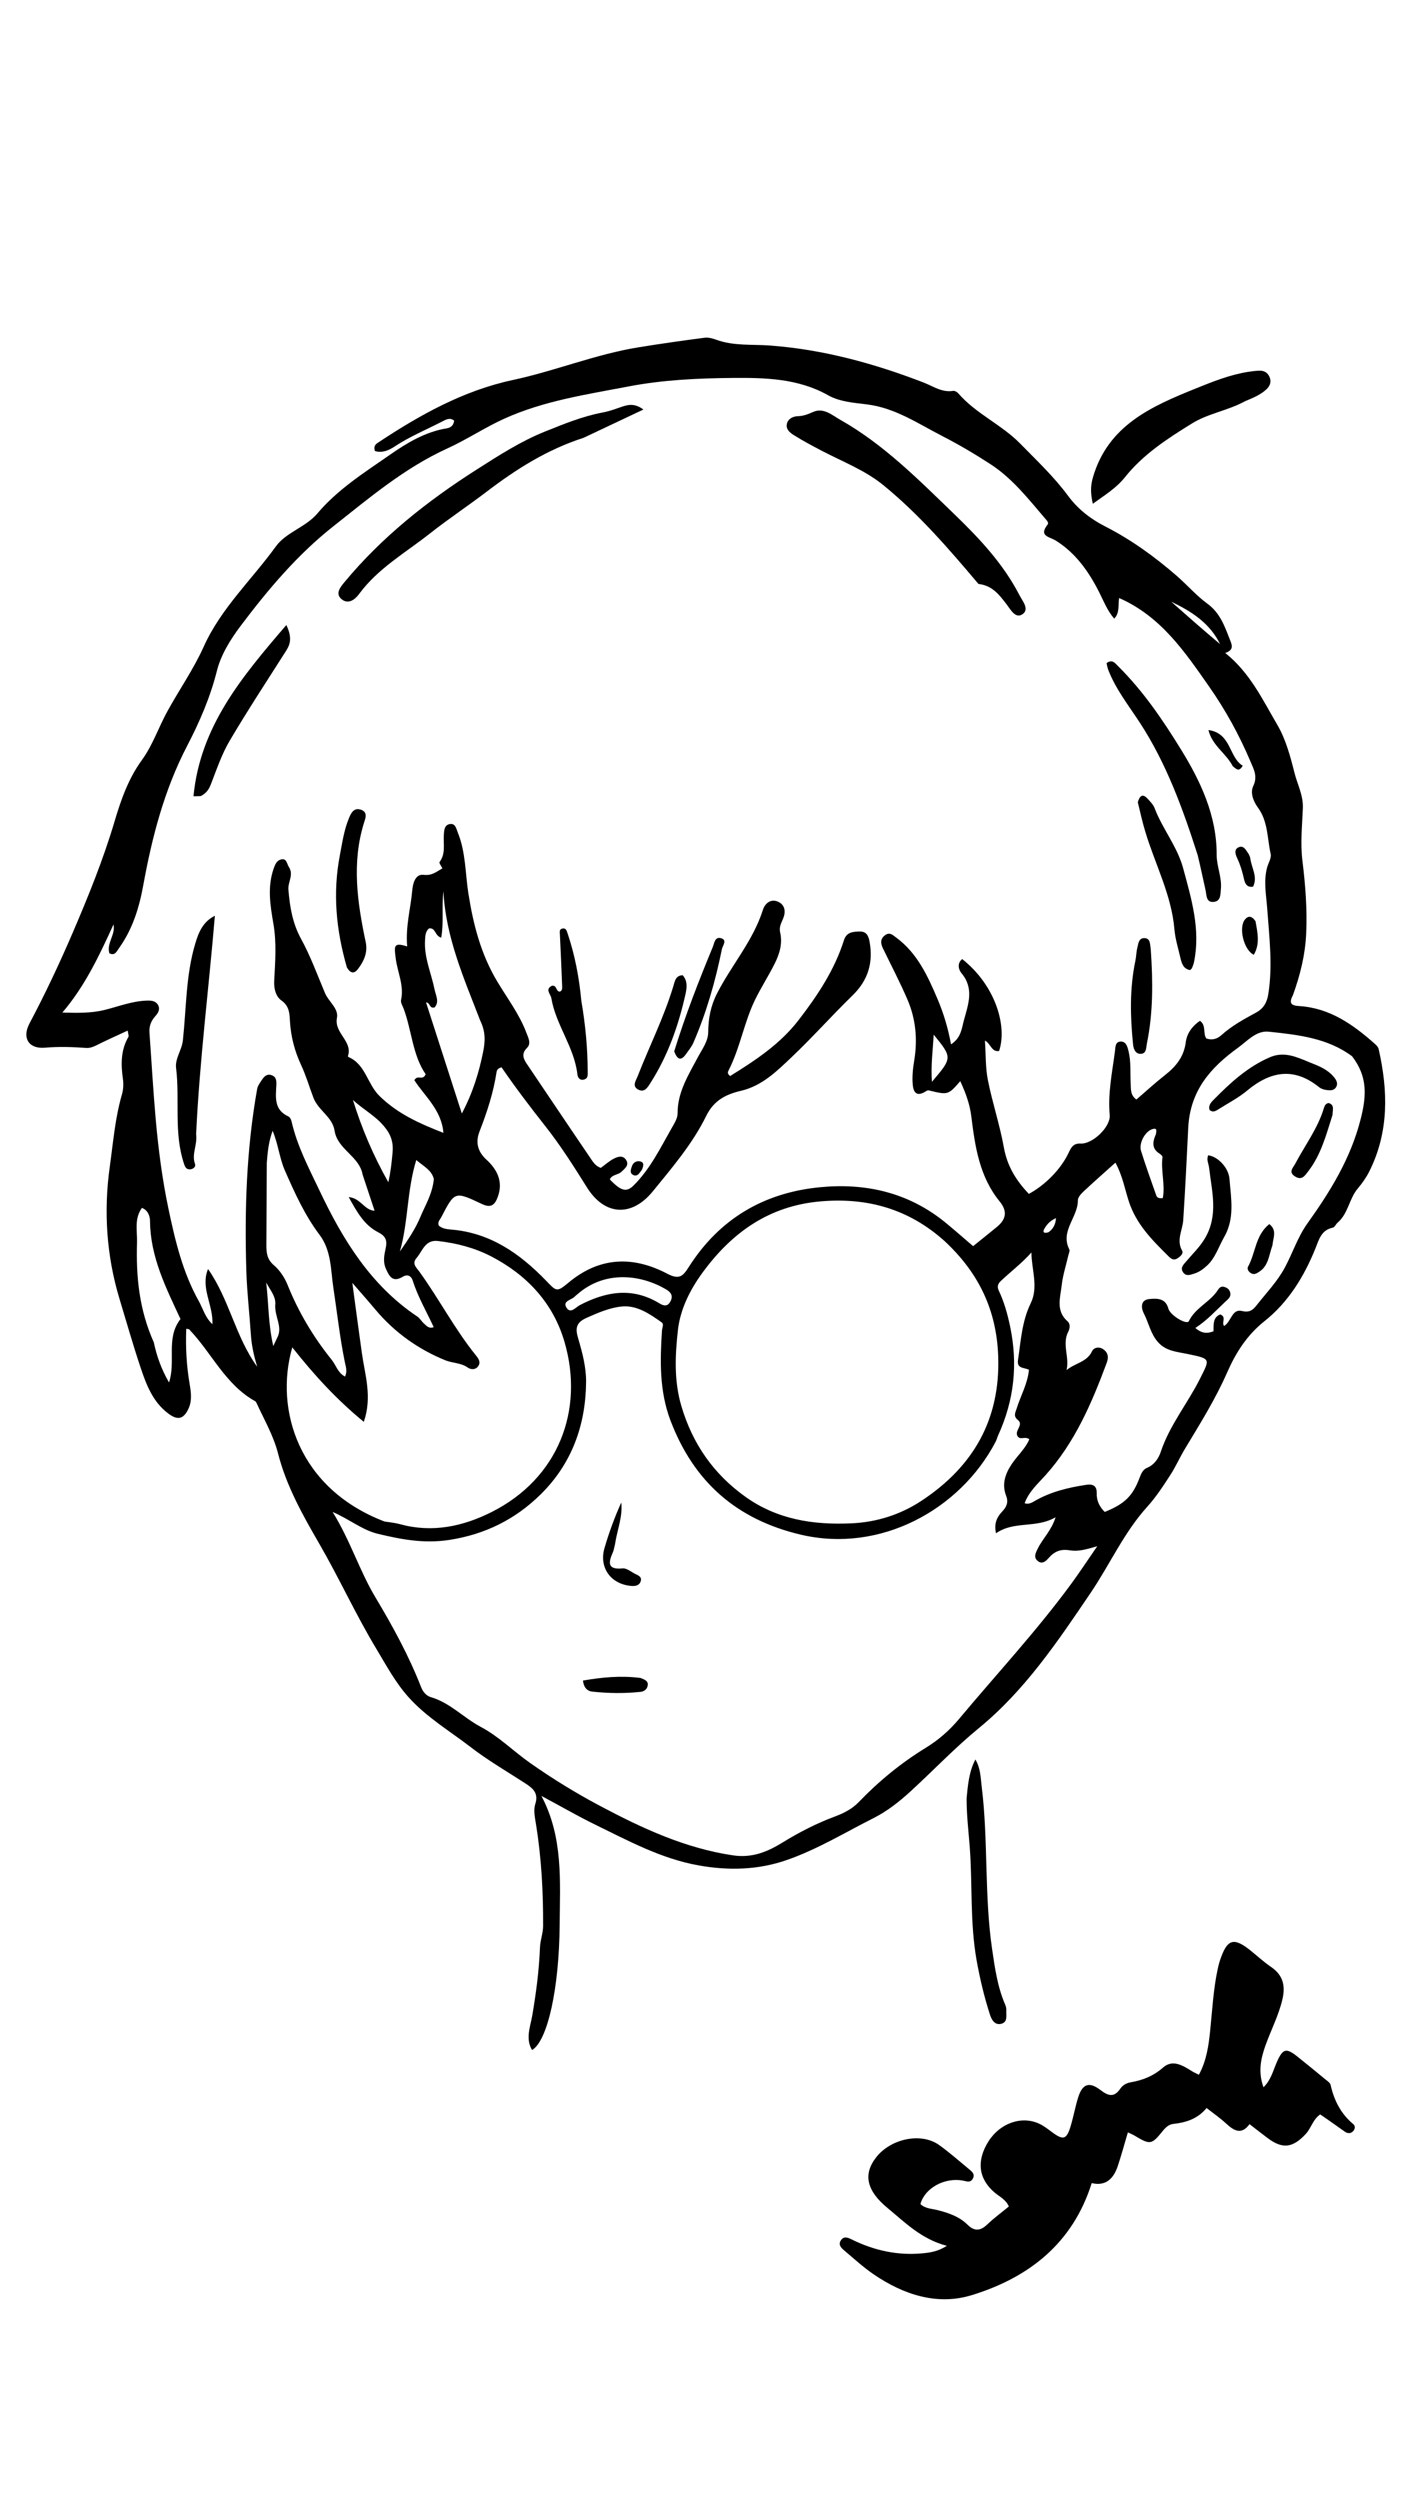 <svg version="1.1" id="Layer_1" xmlns="http://www.w3.org/2000/svg" xmlns:xlink="http://www.w3.org/1999/xlink" x="0px" y="0px"
	 width="100%" viewBox="0 0 576 1024" enable-background="new 0 0 576 1024" xml:space="preserve">
<path fill="#000000" opacity="1" stroke="none" 
	d="
M529.708,407.497 
	C527.953,410.827 528.833,411.842 532.223,412.047 
	C544.765,412.808 554.385,419.642 563.367,427.631 
	C563.969,428.166 564.622,428.89 564.79,429.631 
	C568.67,446.733 569.065,463.607 560.964,479.775 
	C559.714,482.269 558.052,484.622 556.246,486.757 
	C552.691,490.96 552.342,497.008 548.007,500.725 
	C547.27,501.356 546.78,502.643 546.006,502.801 
	C541.236,503.777 540.322,507.769 538.852,511.41 
	C534.205,522.916 527.743,533.379 518.025,541.1 
	C510.827,546.818 506.27,554.041 502.751,562.06 
	C497.918,573.072 491.576,583.188 485.409,593.433 
	C483.356,596.843 481.743,600.526 479.594,603.869 
	C476.638,608.47 473.66,613.05 469.95,617.154 
	C460.426,627.687 454.68,640.742 446.803,652.368 
	C433.316,672.274 419.941,692.261 400.989,707.785 
	C391.221,715.785 382.466,725.014 373.141,733.565 
	C368.485,737.836 363.538,741.762 357.835,744.637 
	C346.113,750.546 334.844,757.433 322.392,761.77 
	C310.632,765.865 298.625,766.195 286.311,764.011 
	C270.957,761.288 257.58,754.003 243.851,747.307 
	C236.467,743.706 229.395,739.573 221.797,735.531 
	C230.804,752.49 229.401,770.545 229.272,788.418 
	C229.087,814.161 224.38,835.899 217.956,839.614 
	C215.201,834.923 217.236,830.147 218.011,825.68 
	C219.633,816.338 220.846,806.948 221.223,797.518 
	C221.344,794.489 222.485,791.807 222.497,788.776 
	C222.553,774.838 221.815,760.987 219.596,747.214 
	C219.155,744.474 218.48,741.397 219.278,738.914 
	C220.724,734.408 218.378,732.461 215.286,730.449 
	C207.758,725.549 199.928,721.033 192.837,715.562 
	C184.194,708.895 174.681,703.295 167.289,695.01 
	C161.929,689.004 158.193,681.966 154.107,675.179 
	C145.728,661.26 139.01,646.436 130.855,632.344 
	C124.106,620.682 117.324,608.687 113.909,595.286 
	C112.058,588.023 108.242,581.479 105.132,574.688 
	C104.996,574.391 104.816,574.031 104.554,573.886 
	C92.266,567.07 86.726,554.059 77.487,544.448 
	C77.394,544.352 77.175,544.376 76.309,544.205 
	C75.98,551.862 76.431,559.348 77.681,566.785 
	C78.269,570.284 78.746,573.714 77.168,577.055 
	C75.145,581.336 72.682,581.753 68.894,578.89 
	C62.542,574.09 59.919,567.06 57.553,559.986 
	C54.466,550.755 51.811,541.38 48.985,532.063 
	C43.587,514.26 42.429,495.923 44.982,477.751 
	C46.353,467.997 47.136,457.995 49.909,448.411 
	C50.513,446.322 50.672,444.161 50.361,441.974 
	C49.515,436.008 49.418,430.142 52.607,424.676 
	C52.858,424.245 52.493,423.455 52.321,422.085 
	C48.09,424.052 44.234,425.761 40.462,427.638 
	C38.799,428.465 37.215,429.332 35.289,429.194 
	C29.688,428.791 24.144,428.601 18.476,429.093 
	C11.699,429.682 8.943,425.075 12.089,419.147 
	C18.531,407.013 24.41,394.521 29.793,381.99 
	C36.174,367.135 42.308,352.014 46.944,336.382 
	C49.551,327.588 52.568,318.922 58.19,311.194 
	C62.523,305.239 64.953,297.931 68.534,291.391 
	C73.399,282.507 79.286,274.112 83.421,264.917 
	C90.526,249.118 103.129,237.463 113.014,223.791 
	C117.206,217.993 125.248,215.942 130.019,210.296 
	C138.41,200.365 149.318,193.52 159.789,186.231 
	C166.814,181.341 174.27,176.849 183.043,175.426 
	C184.549,175.182 185.82,174.315 186.053,172.29 
	C184.329,170.832 182.629,171.871 181.118,172.651 
	C174.613,176.007 167.812,178.799 161.678,182.874 
	C159.179,184.534 156.484,185.595 153.61,184.728 
	C152.954,182.801 153.783,182.009 154.798,181.336 
	C171.919,169.974 189.777,159.984 210.055,155.644 
	C227.442,151.922 243.989,145.096 261.569,142.247 
	C270.575,140.787 279.612,139.5 288.658,138.32 
	C290.219,138.116 291.981,138.619 293.513,139.174 
	C300.664,141.762 308.237,140.967 315.546,141.519 
	C337.367,143.167 358.056,148.842 378.317,156.648 
	C382.242,158.16 385.862,160.844 390.485,160.088 
	C391.129,159.982 392.116,160.564 392.602,161.125 
	C399.852,169.499 410.314,173.866 418.021,181.753 
	C424.765,188.653 431.796,195.265 437.545,203.047 
	C441.601,208.538 446.731,212.525 452.791,215.618 
	C463.46,221.064 473.123,228.056 482.144,235.909 
	C486.392,239.607 490.126,243.964 494.648,247.26 
	C500.088,251.224 501.87,256.995 504.141,262.703 
	C504.988,264.831 505.001,266.398 501.943,267.433 
	C512.119,275.543 517.249,286.591 523.275,296.849 
	C526.761,302.781 528.626,309.822 530.333,316.589 
	C531.531,321.334 533.955,325.725 533.747,330.982 
	C533.462,338.177 532.68,345.335 533.58,352.652 
	C534.789,362.482 535.568,372.405 535.106,382.4 
	C534.708,391.001 532.717,399.139 529.708,407.497 
M148.555,481.079 
	C147.221,473.487 138.244,470.799 137.057,463.059 
	C136.187,457.389 130.4,454.851 128.389,449.557 
	C126.695,445.096 125.347,440.452 123.325,436.117 
	C120.689,430.467 119.177,424.57 118.79,418.395 
	C118.583,415.075 118.621,412.134 115.275,409.745 
	C113.052,408.159 112.158,405.097 112.335,401.692 
	C112.74,393.922 113.359,386.151 112.002,378.31 
	C110.729,370.954 109.489,363.458 112.035,355.956 
	C112.688,354.03 113.382,352.385 115.218,351.97 
	C117.471,351.461 117.511,353.819 118.365,355.13 
	C120.418,358.283 117.897,361.27 118.15,364.361 
	C118.726,371.401 119.828,378.125 123.36,384.566 
	C127.235,391.634 130.009,399.311 133.162,406.765 
	C134.642,410.263 138.793,413.081 138.045,416.855 
	C136.792,423.183 144.647,426.415 142.512,432.62 
	C142.489,432.688 142.712,432.895 142.855,432.957 
	C149.792,435.99 150.452,443.965 155.466,448.868 
	C163.024,456.261 171.874,460.135 181.66,463.983 
	C180.88,454.514 173.899,448.896 169.746,442.394 
	C171.178,439.937 173.133,442.857 174.379,439.957 
	C169.062,432.277 168.729,422.332 165.439,413.31 
	C164.986,412.067 164.052,410.669 164.3,409.556 
	C165.629,403.573 162.778,398.085 162.098,392.399 
	C161.523,387.595 161.075,385.765 166.809,387.628 
	C166.098,379.495 168.204,372.21 168.876,364.77 
	C169.129,361.964 170.022,357.871 173.586,358.299 
	C176.977,358.706 178.751,357.034 181.238,355.656 
	C180.793,354.718 179.799,353.413 180.064,353.063 
	C182.662,349.637 181.574,345.725 181.817,341.992 
	C181.937,340.152 182.028,337.933 184.19,337.518 
	C186.595,337.055 186.883,339.358 187.568,341.039 
	C190.822,349.024 190.584,357.663 191.893,365.966 
	C193.899,378.691 196.987,390.71 203.665,401.908 
	C207.822,408.879 212.83,415.423 215.712,423.143 
	C216.478,425.197 217.704,427.362 215.868,429.208 
	C213.486,431.602 214.391,433.605 215.902,435.841 
	C224.456,448.502 232.954,461.202 241.554,473.832 
	C242.726,475.554 243.804,477.545 246.138,478.318 
	C247.873,477.053 249.482,475.598 251.339,474.611 
	C253.096,473.676 255.331,472.943 256.614,475.275 
	C257.746,477.334 255.978,478.542 254.659,479.859 
	C253.254,481.263 250.741,480.961 249.822,483.042 
	C254.451,487.872 256.682,488.401 259.62,485.473 
	C266.418,478.7 270.534,470.146 275.201,461.966 
	C276.256,460.118 277.593,458.021 277.583,456.044 
	C277.542,447.299 282.012,440.314 285.865,433.052 
	C287.613,429.757 290.098,426.493 290.127,422.811 
	C290.171,417.18 291.146,411.994 293.686,406.999 
	C299.611,395.35 308.52,385.356 312.546,372.627 
	C313.371,370.016 315.767,367.918 318.833,369.345 
	C321.709,370.683 321.941,373.538 320.817,376.237 
	C320.048,378.085 319.088,379.665 319.602,381.887 
	C320.657,386.455 319.356,390.727 317.296,394.81 
	C314.774,399.808 311.688,404.609 309.297,409.528 
	C304.82,418.744 303.195,429.226 298.443,438.481 
	C298.155,439.042 297.87,439.719 299.114,440.702 
	C309.338,434.362 319.526,427.694 327.151,417.804 
	C334.887,407.769 341.887,397.29 345.747,385.058 
	C346.798,381.727 349.424,381.59 352.132,381.506 
	C354.883,381.422 355.784,383.183 356.224,385.585 
	C357.799,394.174 355.695,401.409 349.308,407.635 
	C340.864,415.865 333.008,424.705 324.461,432.82 
	C318.361,438.611 312.271,444.715 303.543,446.755 
	C297.417,448.187 292.456,450.643 289.322,457.028 
	C283.735,468.412 275.436,478.116 267.456,487.908 
	C258.775,498.561 247.708,497.881 240.488,486.36 
	C235.092,477.751 229.665,469.158 223.373,461.191 
	C217.139,453.296 211.061,445.289 205.473,437.133 
	C204.103,437.492 203.561,438.182 203.437,439.006 
	C202.164,447.43 199.557,455.43 196.466,463.359 
	C194.866,467.462 195.362,471.36 199.28,474.952 
	C203.407,478.735 206.252,483.641 203.998,490.006 
	C202.682,493.725 201.034,494.818 197.374,493.09 
	C186.296,487.861 186.294,487.86 180.743,498.591 
	C180.229,499.586 179.184,500.41 179.736,501.929 
	C181.2,503.274 183.232,503.441 185.169,503.611 
	C200.836,504.985 212.817,513.326 223.33,524.125 
	C227.984,528.905 227.9,529.482 233,525.24 
	C245.716,514.662 259.431,514.349 273.367,521.667 
	C278.279,524.246 279.789,522.667 282.147,518.954 
	C294.658,499.257 312.842,488.487 335.893,486.244 
	C354.969,484.388 372.586,488.528 387.685,501.01 
	C391.375,504.06 394.973,507.222 398.658,510.37 
	C402.016,507.662 405.26,505.098 408.445,502.464 
	C412.275,499.296 412.743,496 409.535,492.069 
	C401.267,481.936 399.455,469.642 397.937,457.34 
	C397.3,452.177 395.63,447.642 393.393,442.811 
	C388.408,448.508 388.413,448.49 380.415,446.57 
	C379.946,446.458 379.292,446.971 378.766,447.268 
	C375.258,449.241 374.168,447.017 373.919,444.209 
	C373.626,440.897 374,437.58 374.542,434.267 
	C375.931,425.789 375.195,417.416 371.819,409.521 
	C368.756,402.356 365.11,395.441 361.719,388.417 
	C360.765,386.44 360.544,384.543 362.537,383.057 
	C364.465,381.619 365.647,382.874 367.252,384.068 
	C375.781,390.413 379.989,399.584 383.981,408.921 
	C386.501,414.817 388.368,420.944 389.61,427.724 
	C393.757,425.052 393.97,421.231 394.896,417.834 
	C396.669,411.333 399.171,404.852 393.875,398.554 
	C392.786,397.259 391.927,394.601 394.187,392.791 
	C407.861,403.634 412.702,420.223 409.302,430.451 
	C406.202,430.975 405.915,427.446 403.503,426.181 
	C403.888,431.891 403.695,437.281 404.721,442.429 
	C406.566,451.688 409.604,460.718 411.267,470.001 
	C412.636,477.64 416.335,483.593 421.502,488.965 
	C428.439,485.222 434.723,478.604 437.709,472.295 
	C438.65,470.308 439.524,468.168 442.706,468.35 
	C447.617,468.63 455.06,461.503 454.616,456.672 
	C453.796,447.759 455.664,439.157 456.775,430.455 
	C456.98,428.846 456.859,426.689 459.034,426.584 
	C461.289,426.475 461.837,428.552 462.295,430.372 
	C463.407,434.794 462.977,439.322 463.215,443.804 
	C463.336,446.071 463.006,448.497 465.544,450.331 
	C469.445,446.977 473.232,443.483 477.273,440.314 
	C481.763,436.791 485.03,432.824 485.78,426.821 
	C486.226,423.246 488.451,420.207 491.598,418.07 
	C494.319,420.055 492.663,423.355 494.239,425.344 
	C496.698,426.127 498.661,425.495 500.392,423.936 
	C504.628,420.12 509.611,417.406 514.558,414.723 
	C517.719,413.009 519.045,410.496 519.573,407.233 
	C521.472,395.506 519.979,383.746 519.136,372.098 
	C518.728,366.459 517.613,360.989 519.065,355.401 
	C519.561,353.49 520.945,351.426 520.563,349.74 
	C519.121,343.37 519.523,336.486 515.365,330.804 
	C513.469,328.213 512.086,324.696 513.426,321.916 
	C515.301,318.029 513.674,315.164 512.349,312.032 
	C507.744,301.145 502.105,290.852 495.305,281.138 
	C485.319,266.874 475.594,252.452 458.47,244.922 
	C457.993,247.988 458.779,251.016 456.462,253.368 
	C453.57,250.025 452.07,246.02 450.129,242.209 
	C445.923,233.951 440.588,226.436 432.544,221.416 
	C429.905,219.769 425.398,219.638 429.18,214.833 
	C429.742,214.119 428.932,213.26 428.397,212.638 
	C421.448,204.566 414.943,196.082 405.821,190.143 
	C399.414,185.972 392.872,182.109 386.062,178.611 
	C376.088,173.489 366.744,167.063 355.187,165.627 
	C349.756,164.952 344.013,164.572 339.228,161.872 
	C326.951,154.947 313.294,154.673 300.128,154.788 
	C285.958,154.911 271.633,155.569 257.501,158.273 
	C240.217,161.581 222.791,164.142 206.59,171.477 
	C198.583,175.102 191.19,180.059 183.255,183.673 
	C165.743,191.649 151.307,203.903 136.497,215.604 
	C121.84,227.184 109.823,241.413 98.604,256.316 
	C94.36,261.953 90.5,268.222 88.888,274.655 
	C86.157,285.556 81.736,295.743 76.712,305.387 
	C67.274,323.506 62.293,342.817 58.7,362.537 
	C56.973,372.016 54.251,380.667 48.678,388.431 
	C47.79,389.669 47.075,391.58 44.803,390.429 
	C43.566,386.23 47.383,382.939 46.501,378.616 
	C40.711,391.288 34.843,403.827 25.546,414.706 
	C31.563,414.843 37.238,415.024 42.858,413.629 
	C48.644,412.192 54.263,409.95 60.326,409.803 
	C62.017,409.762 63.799,409.92 64.731,411.579 
	C65.689,413.287 64.859,414.82 63.685,416.112 
	C61.915,418.06 61.032,420.257 61.228,422.931 
	C62.101,434.854 62.751,446.796 63.818,458.701 
	C64.914,470.919 66.484,483.06 69.024,495.114 
	C71.779,508.184 74.83,521.054 81.404,532.809 
	C83.132,535.898 84,539.543 87.019,542.351 
	C87.426,534.449 82.021,527.452 85.228,519.743 
	C93.965,532.187 96.457,547.522 105.365,559.766 
	C104.065,555.456 103.084,551.18 102.79,546.744 
	C102.211,537.986 101.181,529.246 100.916,520.481 
	C100.159,495.523 100.951,470.63 105.352,445.972 
	C105.573,444.738 106.427,443.572 107.15,442.483 
	C108.083,441.077 109.173,439.678 111.195,440.324 
	C113.209,440.969 113.298,442.663 113.211,444.403 
	C112.961,449.392 112.191,454.552 118.122,457.229 
	C118.754,457.514 119.275,458.517 119.446,459.277 
	C121.721,469.374 126.55,478.44 130.929,487.67 
	C140.465,507.768 151.89,526.433 170.931,539.182 
	C172.003,539.9 172.694,541.163 173.675,542.048 
	C174.699,542.971 175.655,544.287 177.686,543.548 
	C174.679,537.075 171.156,531.047 169.043,524.382 
	C168.481,522.609 166.947,521.745 165.042,522.886 
	C161.04,525.284 159.596,523.064 158.085,519.619 
	C156.805,516.697 157.415,513.971 157.988,511.323 
	C158.703,508.02 158.092,506.302 154.867,504.652 
	C149.204,501.754 146.213,496.364 142.847,490.261 
	C147.857,490.765 149.27,495.715 153.455,495.86 
	C151.803,490.9 150.292,486.362 148.555,481.079 
M408.769,588.19 
	C408.472,588.966 408.25,589.782 407.867,590.513 
	C393.31,618.31 360.663,636.223 328.046,628.535 
	C301.735,622.334 284.227,606.891 274.692,581.822 
	C270.116,569.788 270.38,557.399 271.195,544.913 
	C271.269,543.773 272.088,542.316 271.068,541.593 
	C266.189,538.134 260.979,534.531 254.857,535.08 
	C249.863,535.528 245.019,537.639 240.279,539.748 
	C236.024,541.641 235.635,544.007 236.813,547.995 
	C238.541,553.847 240.152,559.86 240.104,565.978 
	C239.961,583.828 234.14,599.69 221.284,612.245 
	C211,622.289 198.774,628.413 184.07,630.69 
	C173.747,632.288 164.428,630.494 154.814,628.194 
	C148.462,626.675 143.426,622.354 136.258,619.229 
	C143.581,631.069 147.253,643.28 153.805,654.216 
	C160.862,665.993 167.473,678.079 172.496,690.932 
	C173.252,692.868 174.545,694.509 176.55,695.096 
	C184.393,697.392 189.913,703.524 196.898,707.227 
	C204.382,711.195 210.358,717.258 217.221,722.078 
	C226.334,728.478 235.797,734.304 245.672,739.547 
	C263.034,748.764 280.599,756.961 300.36,759.888 
	C308.172,761.045 314.481,758.367 320.425,754.714 
	C327.374,750.442 334.488,746.776 342.107,743.94 
	C345.674,742.612 349.052,740.915 351.814,738.045 
	C360.037,729.5 369.159,722.012 379.286,715.814 
	C384.461,712.646 389.028,708.641 392.824,704.1 
	C408.259,685.636 424.686,667.988 438.939,648.548 
	C442.315,643.943 445.448,639.159 449.52,633.259 
	C444.909,634.624 441.626,635.518 438.383,634.964 
	C434.894,634.367 432.261,635.165 429.903,637.785 
	C428.76,639.054 427.206,640.892 425.251,639.406 
	C423.238,637.875 424.274,635.971 425.235,634.056 
	C427.269,630.006 430.769,626.785 432.444,621.403 
	C424.401,626.086 415.49,622.759 408.044,627.973 
	C407.105,623.726 408.549,621.206 410.64,618.987 
	C412.39,617.13 413.199,615.243 412.205,612.677 
	C410.363,607.926 411.735,603.744 414.461,599.651 
	C416.769,596.187 420.069,593.33 421.684,589.474 
	C419.903,588.096 418.165,589.875 417.004,588.38 
	C415.211,586.08 419.581,583.666 417.018,581.591 
	C414.974,579.938 415.992,578.521 416.538,576.76 
	C418.146,571.569 420.989,566.755 421.53,561.031 
	C419.742,559.99 416.492,560.738 417.044,557.029 
	C418.216,549.151 418.651,541.159 422.242,533.79 
	C425.541,527.021 422.581,520.078 422.551,512.966 
	C418.593,517.393 414.092,520.776 410.024,524.627 
	C408.798,525.789 408.395,526.951 409.183,528.61 
	C411.402,533.281 412.76,538.22 413.821,543.29 
	C417.016,558.566 415.616,573.306 408.769,588.19 
M387.101,508.415 
	C372.574,495.297 355.595,490.34 336.139,492.038 
	C315.114,493.872 299.923,504.704 287.874,521.125 
	C282.662,528.228 278.672,536.262 277.727,544.714 
	C276.581,554.97 276.065,565.463 279.142,575.875 
	C283.714,591.346 292.318,603.659 305.297,612.969 
	C318.299,622.295 333.075,624.608 348.729,623.904 
	C359.325,623.427 369.035,620.267 377.646,614.569 
	C398.673,600.653 409.836,581.441 408.935,555.492 
	C408.284,536.749 401.111,521.499 387.101,508.415 
M553.911,432.602 
	C543.768,425.067 531.684,423.807 519.759,422.537 
	C514.673,421.996 511.038,426.313 507.178,429.11 
	C495.96,437.237 487.542,446.607 486.788,461.921 
	C486.169,474.493 485.562,487.105 484.745,499.686 
	C484.474,503.844 481.814,507.868 484.292,512.245 
	C484.946,513.4 483.526,514.638 482.344,515.388 
	C480.909,516.299 479.825,515.624 478.813,514.62 
	C472.104,507.969 465.496,501.484 462.411,491.927 
	C460.793,486.917 459.849,481.448 456.955,476.177 
	C452.295,480.366 448.062,484.073 443.964,487.923 
	C442.909,488.915 441.558,490.368 441.572,491.595 
	C441.65,498.525 434.246,504.125 438.06,511.691 
	C438.36,512.287 437.865,513.308 437.68,514.118 
	C436.756,518.167 435.431,522.17 434.971,526.27 
	C434.4,531.356 432.387,536.825 437.375,541.187 
	C438.525,542.193 438.35,544.013 437.624,545.435 
	C434.983,550.603 438.243,555.853 436.927,561.138 
	C440.441,558.245 445.265,557.879 447.339,553.482 
	C448.139,551.784 450.364,551.389 452.159,552.727 
	C454.007,554.106 454.22,555.93 453.424,558.074 
	C447.268,574.65 440.374,590.748 428.315,604.191 
	C425.213,607.648 421.461,610.935 419.768,615.671 
	C421.368,616.196 422.664,615.471 423.693,614.866 
	C430.332,610.966 437.592,609.246 445.105,608.105 
	C448.103,607.65 449.355,608.914 449.288,611.457 
	C449.201,614.709 450.457,617.117 452.577,619.232 
	C460.797,615.925 464.097,612.686 466.947,605.002 
	C467.555,603.361 468.31,601.836 469.902,601.169 
	C472.968,599.882 474.642,597.291 475.572,594.509 
	C479.208,583.635 486.54,574.788 491.593,564.688 
	C495.717,556.445 496.167,556.557 486.645,554.559 
	C482.253,553.637 477.741,553.432 474.416,549.706 
	C471.34,546.259 470.585,541.718 468.535,537.795 
	C467.649,536.098 466.893,532.424 470.847,532.037 
	C474.074,531.721 477.519,531.693 478.642,535.93 
	C479.378,538.709 486.212,542.784 487.041,541.091 
	C489.598,535.87 494.966,533.587 498.271,529.275 
	C499.191,528.075 499.682,526.511 501.641,527.094 
	C502.825,527.447 503.732,528.186 504,529.44 
	C504.378,531.212 503.111,532.069 501.988,533.121 
	C498.061,536.804 494.451,540.822 489.705,543.879 
	C492.298,546.173 494.589,546.249 497.136,545.231 
	C497.146,542.402 496.928,539.51 499.883,538.336 
	C502.625,539.346 500.3,541.735 501.495,543.084 
	C504.482,541.218 504.667,535.892 508.847,536.94 
	C511.905,537.707 513.344,536.44 514.73,534.671 
	C518.719,529.582 523.264,524.909 526.365,519.14 
	C529.568,513.181 531.643,506.619 535.599,501.081 
	C544.974,487.956 553.276,474.575 557.391,458.482 
	C559.823,448.974 560.389,441.035 553.911,432.602 
M157.506,623.141 
	C159.627,623.497 161.799,623.672 163.862,624.24 
	C177.085,627.881 189.647,625.178 201.391,619.274 
	C228.716,605.536 239.425,577.637 231.266,549.603 
	C226.649,533.742 215.949,522.214 201.264,514.586 
	C194.428,511.035 187.054,509.15 179.414,508.264 
	C174.139,507.652 173.122,512.336 170.652,515.227 
	C168.637,517.583 170.52,519.034 171.778,520.775 
	C179.913,532.028 186.326,544.446 195.097,555.273 
	C196.178,556.608 197.105,558.132 195.729,559.76 
	C194.545,561.163 192.715,560.873 191.585,560.074 
	C188.775,558.088 185.34,558.303 182.464,557.132 
	C171.281,552.581 161.615,545.689 153.796,536.358 
	C150.923,532.93 147.953,529.583 144.335,525.399 
	C145.758,535.888 146.961,545.048 148.254,554.196 
	C149.523,563.185 152.565,572.113 149.039,582.33 
	C137.836,573.147 128.602,563.032 119.742,551.824 
	C112.361,577.478 122.475,609.779 157.506,623.141 
M109.293,476.252 
	C109.235,487.402 109.173,498.553 109.124,509.703 
	C109.11,512.875 109.283,515.694 112.174,518.155 
	C114.608,520.228 116.614,523.248 117.816,526.247 
	C122.292,537.408 128.355,547.562 135.872,556.9 
	C137.672,559.137 138.393,562.267 141.348,563.78 
	C142.397,561.585 141.639,559.696 141.251,557.784 
	C139.219,547.772 138.113,537.62 136.583,527.532 
	C135.457,520.112 135.813,512.231 130.884,505.691 
	C124.844,497.675 120.759,488.602 116.729,479.447 
	C114.475,474.326 114.031,468.728 111.683,463.124 
	C110.094,467.5 109.666,471.449 109.293,476.252 
M196.667,417.829 
	C190.071,400.706 182.587,383.841 181.664,365.022 
	C180.876,371.365 181.855,377.67 180.764,384.039 
	C178.032,383.258 178.529,379.823 175.75,380.244 
	C174.201,381.585 174.218,383.449 174.116,385.262 
	C173.729,392.204 176.654,398.501 177.997,405.107 
	C178.525,407.708 180.131,410.349 178.007,412.619 
	C175.766,413.147 176.301,410.551 174.543,410.571 
	C179.456,425.815 184.328,440.933 189.2,456.051 
	C193.697,447.548 196.243,439.235 197.964,430.59 
	C198.824,426.266 198.926,422.444 196.667,417.829 
M63.018,549.792 
	C64.202,555.392 66.073,560.718 69.246,566.212 
	C72.15,557.447 67.804,548.057 73.946,540.236 
	C68.094,527.623 61.586,514.899 61.46,500.145 
	C61.443,498.128 60.653,495.638 58.131,494.699 
	C54.901,499.298 56.271,504.195 56.131,508.856 
	C55.716,522.668 56.942,536.237 63.018,549.792 
M236.563,530.065 
	C236.185,530.39 235.773,530.683 235.435,531.047 
	C234.123,532.461 230.403,532.763 232.028,535.497 
	C233.703,538.313 235.855,535.404 237.513,534.539 
	C248.297,528.911 259.092,527.07 270.127,533.794 
	C271.885,534.865 273.51,535.248 274.69,532.946 
	C275.905,530.578 274.721,529.159 272.819,528.045 
	C262.633,522.082 247.954,520.107 236.563,530.065 
M157.768,461.834 
	C154.163,457.132 148.837,454.486 144.581,450.482 
	C148.219,462.275 152.996,473.406 159.086,484.197 
	C160.043,480.047 160.486,475.929 160.84,471.803 
	C161.135,468.367 160.459,465.175 157.768,461.834 
M177.729,482.899 
	C176.846,479.186 173.629,477.774 170.533,475.087 
	C166.649,487.785 167.285,500.535 163.816,512.573 
	C166.992,507.98 170.13,503.443 172.193,498.461 
	C174.198,493.616 177.137,489.055 177.729,482.899 
M473.55,464.497 
	C473.688,463.392 474.282,461.82 472.156,462.429 
	C469.157,463.289 466.457,468.187 467.453,471.366 
	C469.376,477.505 471.565,483.561 473.701,489.632 
	C473.981,490.429 474.698,490.934 476.365,490.693 
	C477.407,485.224 475.512,479.517 476.241,473.897 
	C476.296,473.47 475.529,472.792 475.001,472.458 
	C471.969,470.546 472,467.974 473.55,464.497 
M382.5,423.739 
	C382.178,430.062 381.297,436.372 381.783,443.071 
	C390.19,433.197 390.19,433.197 382.5,423.739 
M112.796,533.875 
	C112.843,530.83 110.912,528.673 109.052,525.277 
	C110.096,534.198 109.87,542.186 111.958,551.311 
	C112.938,549.226 113.249,548.494 113.617,547.792 
	C115.983,543.262 112.234,539.122 112.796,533.875 
M499.827,263.801 
	C495.661,255.229 488.145,250.386 479.816,246.437 
	C486.333,252.194 492.85,257.951 499.827,263.801 
M429.629,504.626 
	C431.405,503.303 432.433,501.611 432.611,498.876 
	C430.111,500.008 428.732,501.615 427.734,503.461 
	C427.109,504.617 427.68,505.351 429.629,504.626 
z"/>
<path fill="#000000" opacity="1" stroke="none" 
	d="
M540.857,865.984 
	C537.826,868.034 537.197,871.556 534.907,874.017 
	C529.625,879.691 525.452,880.268 519.33,875.682 
	C516.936,873.888 514.585,872.036 511.898,869.968 
	C508.498,874.621 505.401,872.57 502.164,869.585 
	C499.855,867.456 497.24,865.66 494.3,863.353 
	C490.741,867.734 485.966,869.304 480.711,869.862 
	C478.809,870.064 477.481,871.346 476.276,872.84 
	C471.762,878.441 471.174,878.493 464.78,874.65 
	C464.082,874.23 463.312,873.93 462.057,873.325 
	C460.636,878.108 459.409,882.692 457.905,887.183 
	C456.194,892.29 453.014,895.472 447.244,894.106 
	C439.459,918.878 421.414,932.817 398.173,939.98 
	C383.988,944.352 370.175,939.825 357.976,931.517 
	C353.724,928.621 349.89,925.1 345.945,921.77 
	C344.7,920.719 343.244,919.408 344.497,917.533 
	C345.734,915.683 347.447,916.458 348.957,917.202 
	C358.127,921.724 367.744,923.841 377.993,922.858 
	C381.122,922.558 384.168,922.151 387.918,919.797 
	C377.501,917.11 370.814,910.257 363.574,904.287 
	C354.98,897.202 353.584,890.518 358.817,883.705 
	C364.837,875.865 377.372,873.238 384.739,878.517 
	C388.929,881.52 392.812,884.954 396.792,888.243 
	C398.052,889.284 399.64,890.36 398.491,892.367 
	C397.487,894.12 395.899,893.333 394.461,893.074 
	C386.929,891.716 378.907,896.112 377.067,902.679 
	C378.952,904.565 381.574,904.541 383.939,905.136 
	C388.515,906.286 392.952,907.777 396.382,911.158 
	C399.253,913.988 401.663,913.705 404.474,911.025 
	C407.226,908.401 410.321,906.137 413.298,903.687 
	C412.048,900.805 409.493,899.687 407.519,898.021 
	C400.871,892.41 399.92,885.006 404.937,877.044 
	C409.75,869.409 418.85,866.32 426.125,869.975 
	C427.892,870.862 429.481,872.128 431.085,873.311 
	C435.623,876.659 436.97,876.273 438.632,870.727 
	C439.777,866.906 440.475,862.949 441.655,859.14 
	C443.404,853.489 446.132,852.406 450.842,855.998 
	C454.112,858.492 456.443,859.126 458.988,855.395 
	C459.935,854.006 461.48,853.125 463.167,852.836 
	C468.159,851.981 472.518,850.26 476.505,846.759 
	C480.452,843.293 484.644,845.995 488.405,848.332 
	C489.097,848.762 489.858,849.084 491.143,849.739 
	C494.294,843.99 495.141,837.796 495.774,831.652 
	C496.627,823.377 497.055,815.057 498.764,806.887 
	C499.036,805.586 499.338,804.282 499.754,803.022 
	C502.716,794.048 505.381,793.227 512.529,799.032 
	C515.245,801.237 517.84,803.621 520.722,805.584 
	C525.533,808.861 526.672,813.128 525.421,818.625 
	C523.892,825.345 520.69,831.407 518.401,837.823 
	C516.456,843.276 515.378,848.714 517.621,854.862 
	C520.748,851.825 521.583,847.925 523.129,844.445 
	C525.545,839.007 526.888,838.613 531.511,842.293 
	C535.291,845.302 539.027,848.365 542.748,851.446 
	C543.636,852.181 544.901,852.964 545.118,853.923 
	C546.55,860.275 549.328,865.751 554.419,869.972 
	C555.242,870.654 555.192,871.821 554.467,872.699 
	C553.411,873.976 552.061,873.826 550.881,873.007 
	C547.604,870.735 544.398,868.359 540.857,865.984 
z"/>
<path fill="#000000" opacity="1" stroke="none" 
	d="
M510.179,164.267 
	C502.992,168.203 495.038,169.277 488.32,173.427 
	C478.243,179.653 468.346,186.067 460.847,195.468 
	C457.324,199.884 452.656,202.748 447.689,206.32 
	C446.795,202.211 446.669,199.241 447.709,195.629 
	C453.911,174.079 471.926,166.355 490.086,159.018 
	C496.946,156.247 503.951,153.451 511.387,152.29 
	C512.861,152.06 514.35,151.871 515.839,151.808 
	C517.866,151.722 519.384,152.611 520.159,154.545 
	C520.957,156.535 520.173,158.19 518.763,159.5 
	C516.407,161.69 513.456,162.904 510.179,164.267 
z"/>
<path fill="#000000" opacity="1" stroke="none" 
	d="
M395.984,736.555 
	C396.534,730.855 397.002,725.575 399.59,720.606 
	C401.707,724.133 401.714,727.976 402.183,731.789 
	C404.898,753.876 403.215,776.248 406.438,798.271 
	C407.56,805.938 408.639,813.733 411.782,820.984 
	C412.104,821.726 412.31,822.606 412.259,823.403 
	C412.127,825.445 412.972,828.191 410.139,828.877 
	C407.448,829.528 406.195,827.083 405.565,825.137 
	C403.218,817.885 401.46,810.501 400.107,802.956 
	C397.331,787.47 398.442,771.834 397.265,756.32 
	C396.777,749.889 395.992,743.469 395.984,736.555 
z"/>
<path fill="#000000" opacity="1" stroke="none" 
	d="
M400.842,239.159 
	C388.619,224.667 376.463,210.622 361.973,198.778 
	C354.385,192.576 345.319,189.147 336.809,184.697 
	C332.826,182.615 328.872,180.527 325.079,178.13 
	C323.479,177.118 321.959,175.759 322.332,173.742 
	C322.75,171.482 324.888,170.503 326.853,170.455 
	C329.25,170.396 331.114,169.594 333.273,168.659 
	C337.415,166.865 340.934,170.064 344.227,171.925 
	C362.05,181.999 376.329,196.476 390.888,210.52 
	C401.163,220.432 410.973,230.835 417.617,243.712 
	C418.9,246.199 421.782,249.44 418.973,251.5 
	C416.039,253.65 413.935,249.538 412.456,247.615 
	C409.4,243.64 406.583,239.812 400.842,239.159 
z"/>
<path fill="#000000" opacity="1" stroke="none" 
	d="
M239.063,179.312 
	C224.109,184.127 211.421,192.184 199.338,201.397 
	C191.693,207.226 183.655,212.546 176.114,218.5 
	C166.131,226.382 154.839,232.759 147.101,243.295 
	C145.293,245.756 142.556,247.608 139.906,245.375 
	C137.222,243.113 139.431,240.461 141.125,238.418 
	C156.455,219.922 175.03,205.223 195.176,192.374 
	C204.272,186.574 213.326,180.721 223.415,176.683 
	C231.092,173.611 238.744,170.457 246.905,168.944 
	C249.397,168.481 251.685,167.652 254.039,166.838 
	C256.77,165.894 259.637,164.796 263.584,167.728 
	C255.013,171.774 247.21,175.456 239.063,179.312 
z"/>
<path fill="#000000" opacity="1" stroke="none" 
	d="
M490.669,350.27 
	C484.544,331.108 477.789,312.585 466.976,296.002 
	C462.357,288.92 457.098,282.302 454.013,274.333 
	C453.67,273.446 453.539,272.477 453.318,271.584 
	C455.684,269.892 456.719,271.51 458.039,272.817 
	C468.267,282.945 476.369,294.861 483.799,306.921 
	C491.833,319.962 498.519,334.032 498.441,350.223 
	C498.42,354.76 500.601,359.241 500.172,363.979 
	C499.962,366.299 500.209,369.165 497.112,369.392 
	C494.06,369.616 494.343,366.666 493.898,364.659 
	C492.862,359.986 491.883,355.301 490.669,350.27 
z"/>
<path fill="#000000" opacity="1" stroke="none" 
	d="
M80.348,464.534 
	C80.941,468.881 78.395,472.669 79.898,476.736 
	C80.322,477.881 79.116,478.902 77.753,478.92 
	C76.425,478.937 75.894,478.15 75.447,476.831 
	C71.086,463.964 73.741,450.518 72.135,437.422 
	C71.656,433.509 74.5,430.102 74.938,425.99 
	C76.344,412.814 76.132,399.384 79.968,386.539 
	C81.303,382.066 82.978,377.599 88.032,375.046 
	C85.542,404.826 81.762,434.387 80.348,464.534 
z"/>
<path fill="#000000" opacity="1" stroke="none" 
	d="
M82.208,326.048 
	C80.912,326.115 79.949,326.115 79.267,326.115 
	C81.997,297.506 99.102,277.182 117.31,255.981 
	C119.535,260.691 119.14,263.502 117.314,266.374 
	C109.497,278.668 101.486,290.85 94.088,303.393 
	C90.844,308.893 88.758,315.105 86.436,321.105 
	C85.601,323.263 84.551,324.92 82.208,326.048 
z"/>
<path fill="#000000" opacity="1" stroke="none" 
	d="
M466.128,328.55 
	C466.889,325.995 468.024,324.873 470.012,326.996 
	C471.142,328.203 472.429,329.474 472.996,330.963 
	C476.239,339.479 482.296,346.708 484.686,355.526 
	C488.095,368.108 491.913,380.739 489.142,394.07 
	C488.975,394.875 488.661,395.655 488.351,396.419 
	C488.234,396.705 487.931,396.914 487.573,397.316 
	C484.769,396.832 484.111,394.6 483.591,392.342 
	C482.698,388.459 481.47,384.592 481.135,380.654 
	C479.934,366.541 473.281,354.113 469.273,340.875 
	C468.077,336.924 467.141,332.894 466.128,328.55 
z"/>
<path fill="#000000" opacity="1" stroke="none" 
	d="
M142.126,396.254 
	C137.679,380.904 136.258,365.759 139.236,350.251 
	C140.209,345.185 140.914,340.092 142.867,335.3 
	C143.743,333.151 144.871,330.607 147.868,331.62 
	C150.888,332.641 149.621,335.363 149.055,337.206 
	C144.05,353.508 146.403,369.656 149.813,385.8 
	C150.72,390.091 149.113,393.652 146.612,396.92 
	C145.1,398.895 143.585,398.696 142.126,396.254 
z"/>
<path fill="#000000" opacity="1" stroke="none" 
	d="
M238.161,409.926 
	C239.86,419.828 240.742,429.344 240.756,438.955 
	C240.758,440.447 240.907,441.65 239.318,442.125 
	C237.599,442.639 236.701,441.417 236.548,440.051 
	C235.293,428.839 227.717,419.807 225.874,408.834 
	C225.601,407.203 223.2,405.21 226.044,403.758 
	C228.222,403.233 227.659,406.278 229.44,406.122 
	C230.345,405.627 230.34,404.793 230.305,403.95 
	C230.006,396.872 229.738,389.792 229.371,382.717 
	C229.316,381.654 229.095,380.591 230.344,380.307 
	C231.84,379.966 232.116,381.056 232.534,382.301 
	C235.504,391.14 237.247,400.217 238.161,409.926 
z"/>
<path fill="#000000" opacity="1" stroke="none" 
	d="
M471.434,388.869 
	C472.365,402.076 472.423,414.82 469.842,427.434 
	C469.51,429.059 469.739,431.613 467.238,431.615 
	C465.025,431.616 464.351,429.448 464.171,427.641 
	C463.032,416.253 462.752,404.878 465.123,393.578 
	C465.496,391.805 465.487,389.946 465.925,388.194 
	C466.347,386.508 466.472,384.113 468.891,384.218 
	C471.364,384.326 471.083,386.696 471.434,388.869 
z"/>
<path fill="#000000" opacity="1" stroke="none" 
	d="
M275.828,403.956 
	C276.517,401.718 276.759,399.548 279.669,399.408 
	C281.739,401.702 281.417,404.516 280.816,407.21 
	C277.959,420.038 273.636,432.291 266.521,443.465 
	C265.269,445.432 264.075,447.499 261.597,446.318 
	C258.71,444.944 260.552,442.52 261.266,440.688 
	C266.001,428.535 271.931,416.859 275.828,403.956 
z"/>
<path fill="#000000" opacity="1" stroke="none" 
	d="
M276.204,430.596 
	C280.749,415.894 286.204,401.855 291.971,387.936 
	C292.619,386.373 292.831,383.639 295.201,384.203 
	C298.171,384.909 296.051,387.217 295.746,388.725 
	C293.084,401.878 289.402,414.735 284.059,427.069 
	C283.346,428.715 282.118,430.144 281.085,431.644 
	C279.048,434.603 277.48,434.083 276.204,430.596 
z"/>
<path fill="#000000" opacity="1" stroke="none" 
	d="
M514.349,377.296 
	C515.237,382.164 516.214,386.697 513.649,391.035 
	C509.444,389.047 507.311,379.715 510.093,376.508 
	C511.561,374.816 512.973,375.303 514.349,377.296 
z"/>
<path fill="#000000" opacity="1" stroke="none" 
	d="
M512.171,351.242 
	C512.632,355.433 515.384,359.052 513.349,363.143 
	C510.751,363.572 510.002,361.743 509.63,360.022 
	C508.999,357.108 508.162,354.326 506.901,351.605 
	C506.276,350.255 505.348,348.117 507.223,347.114 
	C509.406,345.945 510.369,348.086 511.394,349.547 
	C511.675,349.948 511.846,350.427 512.171,351.242 
z"/>
<path fill="#000000" opacity="1" stroke="none" 
	d="
M505.024,313.808 
	C502.287,308.486 496.638,305.444 495.056,298.99 
	C504.498,300.306 503.363,310.117 509.106,313.613 
	C507.556,316.327 506.417,314.924 505.024,313.808 
z"/>
<path fill="#000000" opacity="1" stroke="none" 
	d="
M263.003,479.032 
	C261.939,480.424 261.18,482.067 259.406,481.219 
	C257.89,480.494 258.422,479.004 258.818,477.781 
	C259.338,476.179 260.631,475.345 262.189,475.65 
	C263.997,476.005 263.658,477.442 263.003,479.032 
z"/>
<path fill="#000000" opacity="1" stroke="none" 
	d="
M262.439,687.229 
	C264.209,687.937 265.741,688.493 265.32,690.471 
	C265.008,691.938 263.828,692.764 262.456,692.911 
	C255.822,693.623 249.167,693.524 242.55,692.807 
	C240.776,692.615 239.189,691.404 238.831,688.285 
	C246.547,686.96 254.236,686.177 262.439,687.229 
z"/>
<path fill="#000000" opacity="1" stroke="none" 
	d="
M251.928,632.619 
	C251.562,633.972 251.436,634.995 251.03,635.892 
	C249.118,640.12 248.953,642.982 255.085,642.352 
	C256.519,642.204 258.183,643.446 259.606,644.281 
	C260.932,645.06 263.219,645.538 262.45,647.71 
	C261.708,649.806 259.444,649.68 257.69,649.431 
	C249.795,648.312 245.401,641.642 247.656,633.977 
	C249.514,627.662 251.753,621.46 254.521,615.364 
	C255.175,621.231 252.808,626.62 251.928,632.619 
z"/>
<path fill="#000000" opacity="1" stroke="none" 
	d="
M536.714,435.171 
	C540.485,436.644 543.862,438.058 546.316,440.934 
	C547.411,442.217 548.391,443.763 547.239,445.424 
	C546.261,446.834 544.561,446.6 543.103,446.373 
	C542.159,446.226 541.127,445.855 540.393,445.264 
	C530.085,436.957 520.444,438.708 510.839,446.721 
	C507.306,449.67 503.098,451.813 499.186,454.306 
	C498.055,455.027 496.891,455.747 495.537,454.615 
	C494.89,452.683 496.259,451.359 497.318,450.286 
	C504.079,443.43 511.107,436.964 520.165,433.039 
	C526.133,430.453 531.151,432.897 536.714,435.171 
z"/>
<path fill="#000000" opacity="1" stroke="none" 
	d="
M501.242,507.116 
	C498.994,511.211 497.73,515.432 494.377,518.437 
	C492.866,519.791 491.324,520.971 489.363,521.575 
	C487.764,522.066 486.041,522.87 484.782,521.215 
	C483.278,519.241 484.915,517.867 486.087,516.477 
	C488.634,513.457 491.462,510.794 493.571,507.266 
	C499.221,497.809 496.489,488.132 495.359,478.433 
	C495.226,477.291 494.803,476.183 494.659,475.041 
	C494.582,474.432 494.814,473.784 494.905,473.163 
	C498.678,473.543 503.325,478.037 503.698,482.929 
	C504.31,490.939 506.004,499.207 501.242,507.116 
z"/>
<path fill="#000000" opacity="1" stroke="none" 
	d="
M545.896,456.633 
	C543.294,464.832 541.213,472.836 536.07,479.556 
	C534.572,481.514 533.356,483.611 530.546,481.83 
	C527.688,480.018 529.701,478.367 530.708,476.461 
	C534.67,468.966 539.878,462.108 542.36,453.846 
	C542.634,452.936 543.043,451.947 544.3,451.745 
	C546.833,452.513 545.931,454.557 545.896,456.633 
z"/>
<path fill="#000000" opacity="1" stroke="none" 
	d="
M521.279,510.052 
	C519.83,514.102 519.679,518.354 515.942,520.805 
	C514.959,521.45 513.961,522.142 512.745,521.58 
	C511.567,521.036 510.742,519.766 511.304,518.754 
	C514.399,513.179 514.247,505.92 520.005,501.333 
	C523.287,503.932 521.548,506.927 521.279,510.052 
z"/>
</svg>